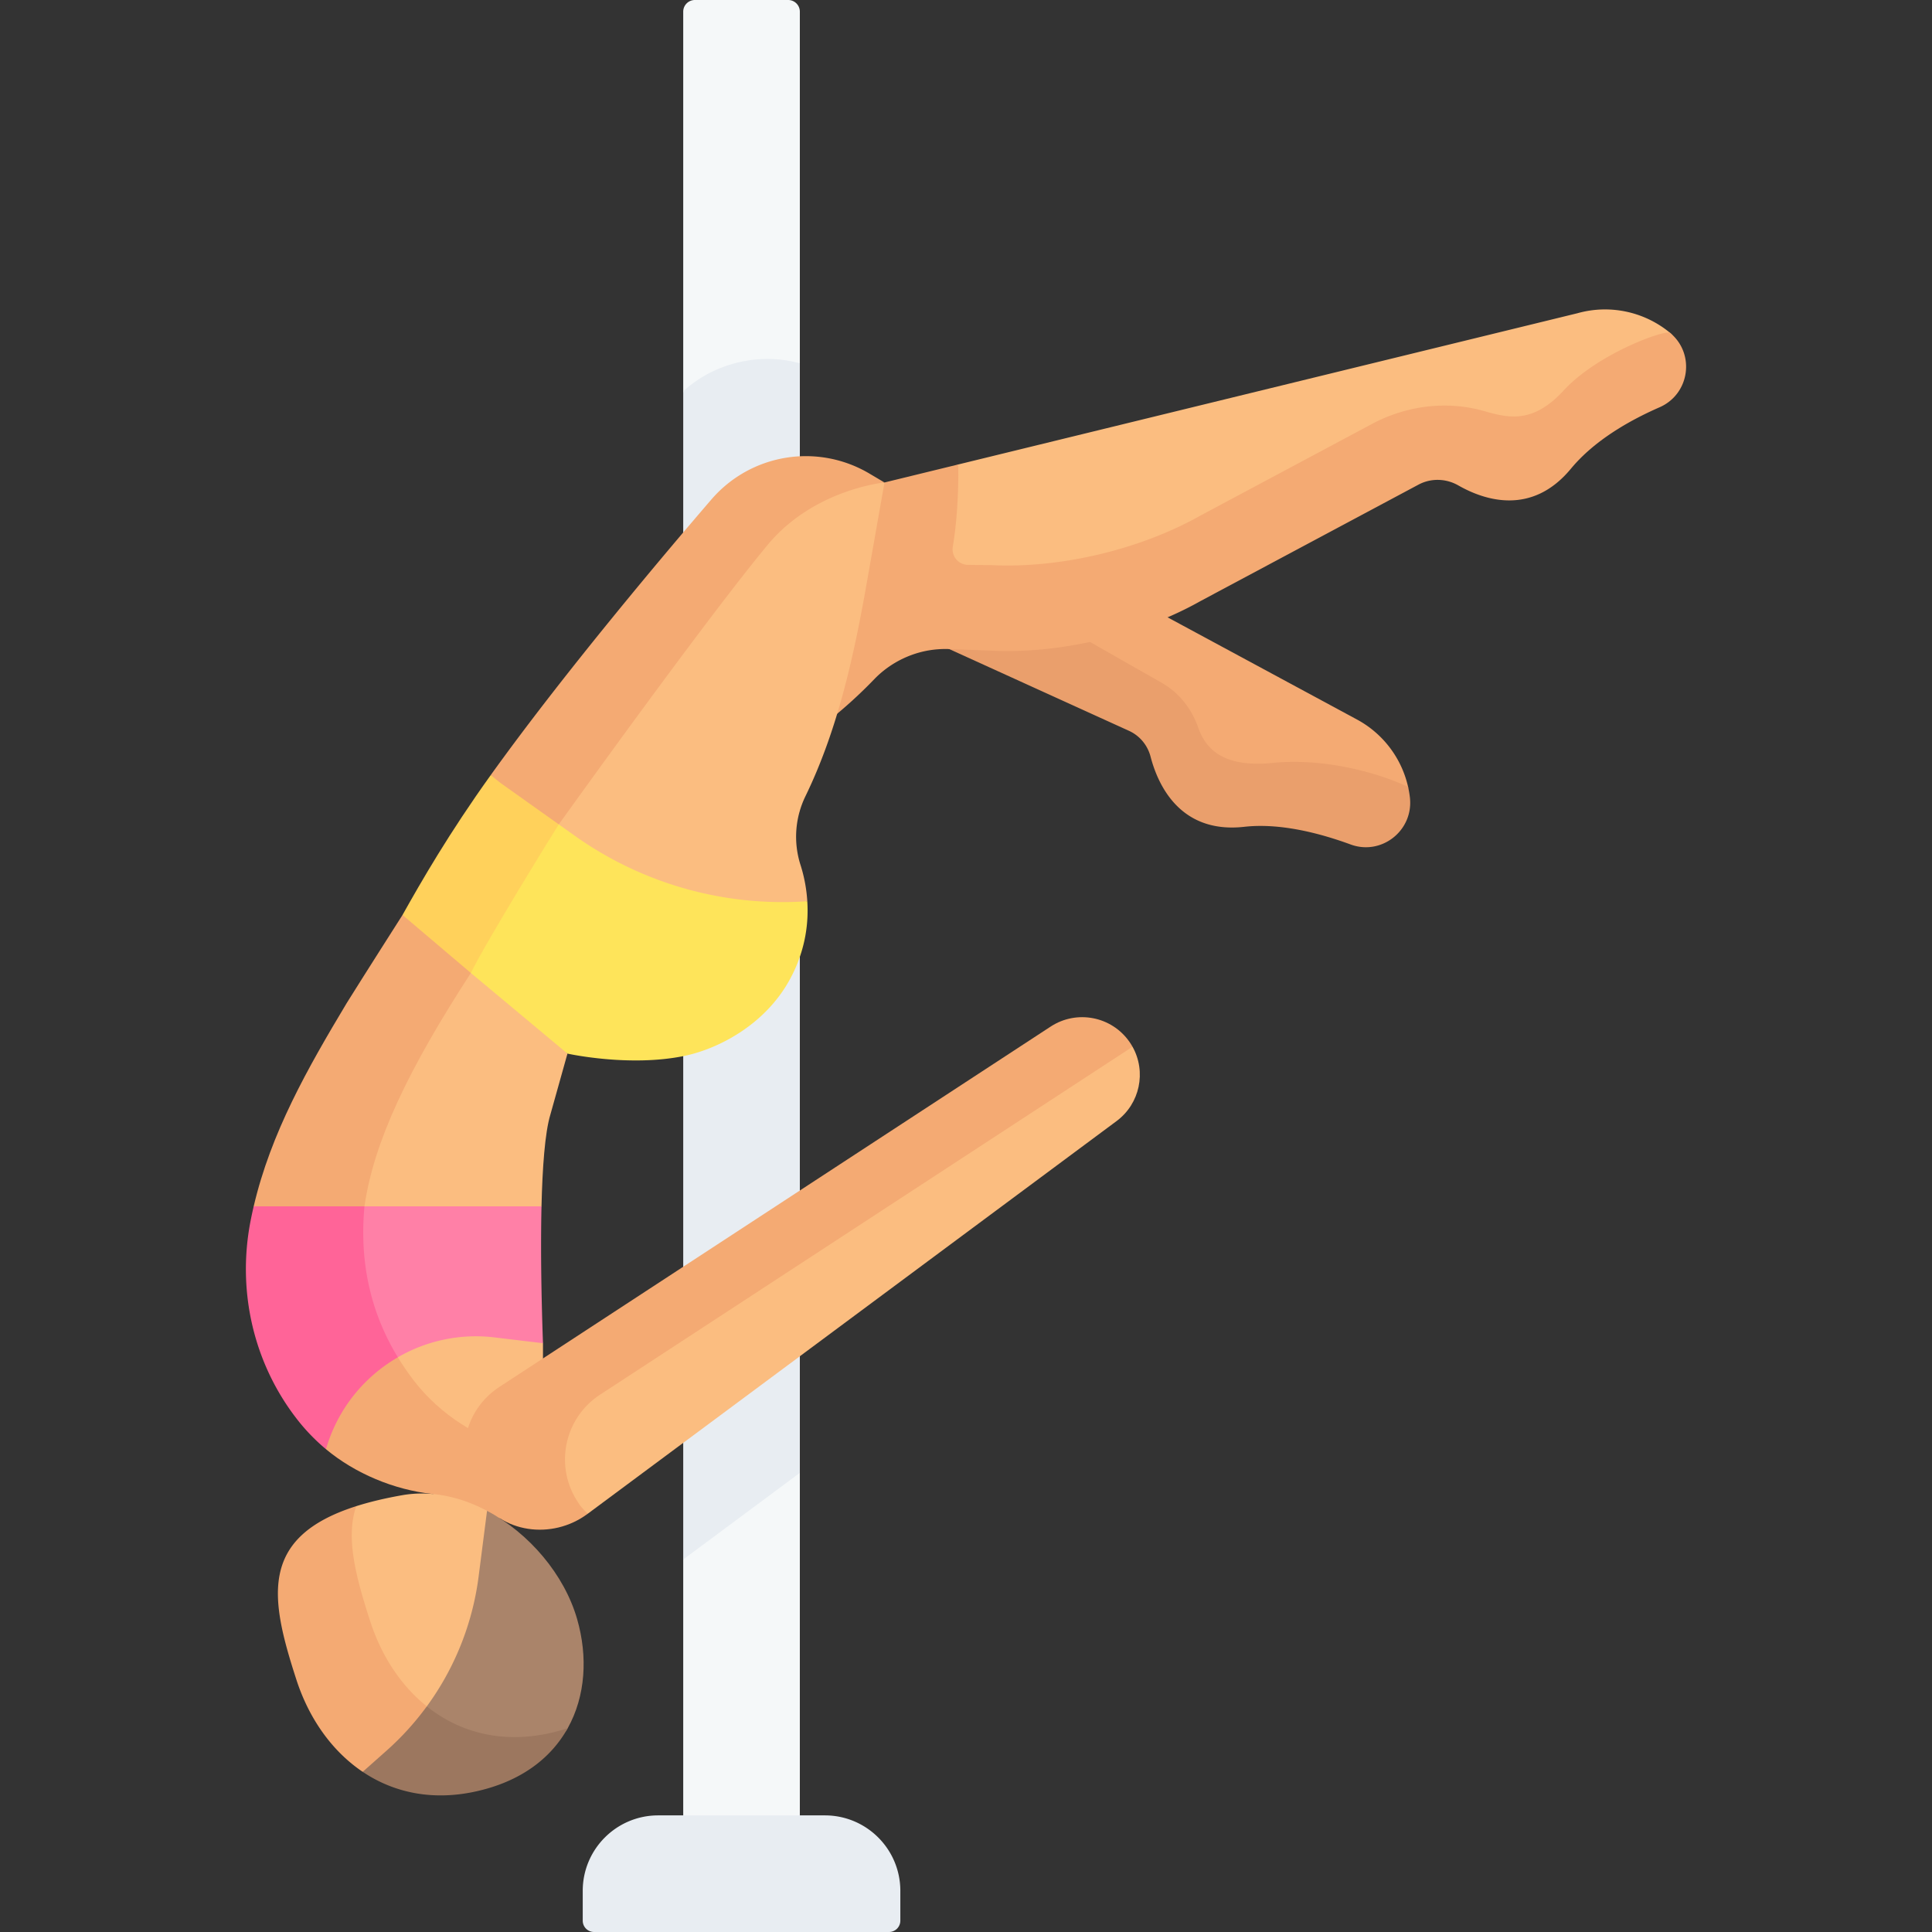 <svg xmlns="http://www.w3.org/2000/svg" width="512" height="512" viewBox="0 0 512 512"><rect x="0" y="0" width="512" height="512" fill="#333333" stroke="none"/><path fill="#f5f8f9" d="M211.966 3.091v93.212l-3.091 8.305.11 106.437-3.2 12.226 2.937 11.446.153 146.768 3.091 8.841v95.142h-30.905v-72.194l3.171-7.887-.08-295.256-3.091-6.409V3.091A3.09 3.09 0 0 1 184.152 0h24.724a3.09 3.09 0 0 1 3.09 3.091"/><path fill="#e8edf2" d="M211.966 96.303c-10.6-3.014-22.791-.119-30.905 7.419v309.552l30.905-22.948V239.167l-6.181-10.745 6.181-13.804zM235.598 512H157.43a3 3 0 0 1-3-3v-7.905c0-11.046 8.954-20 20-20h44.168c11.046 0 20 8.954 20 20V509a3 3 0 0 1-3 3"/><path fill="#f4aa73" d="m251.333 165.804 50.588 26.215c2.849 1.296 4.648 4.861 5.436 7.891 1.901 7.313 5.522 18.57 22.62 16.658 9.507-1.063 21.296 1.805 29.722 4.932 8.189 3.039 12.45-9.14 12.45-9.14-.112-1.003 1.227-2.867 1.007-3.839a27.05 27.05 0 0 0-13.555-17.849l-58.161-31.378z"/><path fill="#ea9f6c" d="M373.658 211.485a27 27 0 0 0-.503-2.964c-9.234-4.284-23.52-7.721-36.34-6.288-12.68 1.094-17.262-3.671-19.311-9.501-1.737-4.942-5.056-9.17-9.607-11.763l-30.059-17.123-31.065 5.991 52.42 23.839c2.849 1.296 4.933 3.817 5.72 6.846 1.901 7.313 7.721 20.503 24.82 18.591 9.217-1.031 19.547 1.512 28.216 4.688 8.01 2.935 16.364-3.448 15.736-11.955z"/><path fill="#fbbd80" d="M175.265 213.723c21.425-6.067 37.423-28.015 52.865-44.058a26.2 26.2 0 0 1 19.86-8.008l11.382.432c18.499.874 39.629-4.327 55.263-13.165l60.671-29.412c3.258-1.74 11.268-.796 14.466 1.052 6.698 3.871 16.281 4.5 26.829-8.241 6.109-7.379 32.719-18.544 26.001-24.105a27.05 27.05 0 0 0-24.57-5.206L253.937 123.09l-69.939 37.454z"/><path fill="#f4aa73" d="M442.601 88.217c-1.163-.963-19.135 5.409-28.199 15.244-7.962 8.638-14.19 7.474-20.944 5.52-9.977-2.887-20.706-1.522-29.868 3.371l-45.414 24.256c-15.634 8.839-36.764 14.04-55.263 13.165l-6.406-.081c-2.534-.032-4.424-2.318-4.004-4.817 1.776-10.561 1.434-21.784 1.434-21.784l-19.543 4.773-50.396 32.681-8.733 53.179c21.425-6.067 40.965-17.668 56.407-33.711 4.408-4.581 10.483-7.461 16.826-7.942a26 26 0 0 1 3.033-.066l11.382.432c18.499.874 39.629-4.327 55.263-13.165l57.737-30.837c3.319-1.772 7.297-1.657 10.564.209 6.74 3.849 19.364 8.212 29.826-4.425 6.109-7.379 15.254-12.679 23.496-16.284 7.99-3.495 9.52-14.157 2.802-19.718"/><path fill="#fbbd80" d="M140.073 213.723c19.622-27.343 36.073-51.851 48.134-65.86 4.093-4.755 17.009-19.671 41.821-20.625l4.367.625-4.778 27.1c-3.512 19.915-7.853 38.949-16.178 56.069a24.54 24.54 0 0 0-1.288 18.212 39.7 39.7 0 0 1 1.791 9.595l-54.879 23.343z"/><path fill="#f4aa73" d="M148.085 218.473c19.622-27.344 43.568-59.884 55.377-74.106 12.231-14.729 30.932-16.505 30.932-16.505l-4.013-2.375a33.03 33.03 0 0 0-41.842 6.865c-12.061 14.009-38.871 45.715-58.493 73.058l7.308 12.122c1.808-2.641 8.756 3.694 10.731.941"/><path fill="#fbbd80" d="m83.172 342.557-.701-22.868c4.562-19.509 9.632-28.412 19.99-45.694 4.488-7.201 25.25-25.733 25.25-25.733l22.674 30.955-4.521 16.132c-1.469 4.836-2.122 14.259-2.359 24.34l-14.743 13.048zm47.257-2.104 13.466 15.51v7.11l-.928 8.346c-1.114.025-12.362 12.639-12.362 12.639-10.143-1.108-25.822-10.208-33.536-16.645l5.076-13.83z"/><path fill="#f4aa73" d="M109.819 366.057c-3.151-4.071-5.686-8.237-7.675-12.474l-17.043 7.912 1.289 22.558c7.713 6.437 18.028 10.755 28.171 11.863 0 0 16.816 6.493 17.93 6.467l5.282-18.208c-10.969-2.885-21.034-9.194-27.954-18.118m14.966-108.212-1.749-14.208-16.367-1.16s-10.314 16.173-14.802 23.374c-10.358 17.283-20.074 34.329-24.636 53.838l15.94 22.867L96.59 319.69c2.451-17.113 11.6-36.269 28.195-61.845"/><path fill="#fbbd80" d="m282.896 281.031-136.378 87.171-4.954 32.964h14.182l140.152-104.067c6.217-4.617 7.936-13.081 4.235-19.702l-4.655.017z"/><path fill="#f4aa73" d="M153.437 398.51c-6.638-9.48-4.113-22.573 5.574-28.905l141.121-92.207q-.376-.675-.829-1.322c-4.729-6.754-13.966-8.535-20.868-4.024l-146.118 95.51c-9.687 6.332-12.212 19.425-5.574 28.905 5.921 9.884 19.623 11.704 29.001 4.698.001.001-1.736-1.701-2.307-2.655"/><path fill="#fee45a" d="M213.941 238.838a95 95 0 0 1-61.592-17.333l-4.264-3.032-11.784.719c-11.057 15.409-10.875 13.884-15.692 22.889l4.176 15.764 25.6 21.372s16.447 3.653 31.081.589c8.494-1.778 21.119-7.916 27.847-20.242 3.624-6.64 5.081-13.698 4.628-20.726"/><path fill="#ffd15b" d="m148.085 218.473-15.466-10.996-2.573-2.066c-11.057 15.409-18.44 28.249-23.378 37.067l18.116 15.368c4.373-8.923 23-38.956 23.301-39.373"/><path fill="#ff80a7" d="m84.224 335.105 13.239 23.935 7.97.651a41.26 41.26 0 0 1 25.61-5.264l12.852 1.535c-.183-5.139-.738-21.42-.389-36.274H96.59l-7.105 4.806z"/><path fill="#ff6498" d="M96.59 319.69H67.232a108 108 0 0 0-.841 3.927c-3.586 18.456.731 37.742 12.523 52.743a51.4 51.4 0 0 0 7.476 7.694c3.056-10.608 10.057-19.154 19.047-24.355-7.79-12.783-10.113-26.345-8.847-40.009"/><path fill="#aa846a" d="M109.168 455.132c5.33 14.424 36.836 10.845 41.285 2.855 4.745-8.521 5.356-18.974 2.487-28.931-3.387-11.758-12.667-22.739-23.869-28.674z"/><path fill="#9c775f" d="M145.213 459.399c-11.416 2.401-21.476.105-29.518-5.296a38 38 0 0 1-2.584-1.901 42 42 0 0 1-5.942-5.842l-11.048 23.195c8.042 5.401 18.102 7.697 29.518 5.296 12.279-2.583 20.363-8.874 24.813-16.865a48 48 0 0 1-5.239 1.413"/><path fill="#fbbd80" d="m129.07 400.381-2.232 17.41a74.34 74.34 0 0 1-13.727 34.41l-8.322 4.138-18.505-29.746-1.973-18.149 10.101-9.296c3.511-1.116 7.553-2.088 12.19-2.906 7.592-1.338 15.412.401 22.468 4.139"/><path fill="#f4aa73" d="M98.138 429.736c-3.894-11.997-6.58-22.346-3.725-30.588-25.945 8.253-22.845 24.486-15.849 46.04 3.314 10.209 9.397 18.886 17.557 24.366l.003-.004 6.313-5.602A74.3 74.3 0 0 0 113.11 452.2c-6.861-5.485-12.019-13.366-14.972-22.464"/></svg>